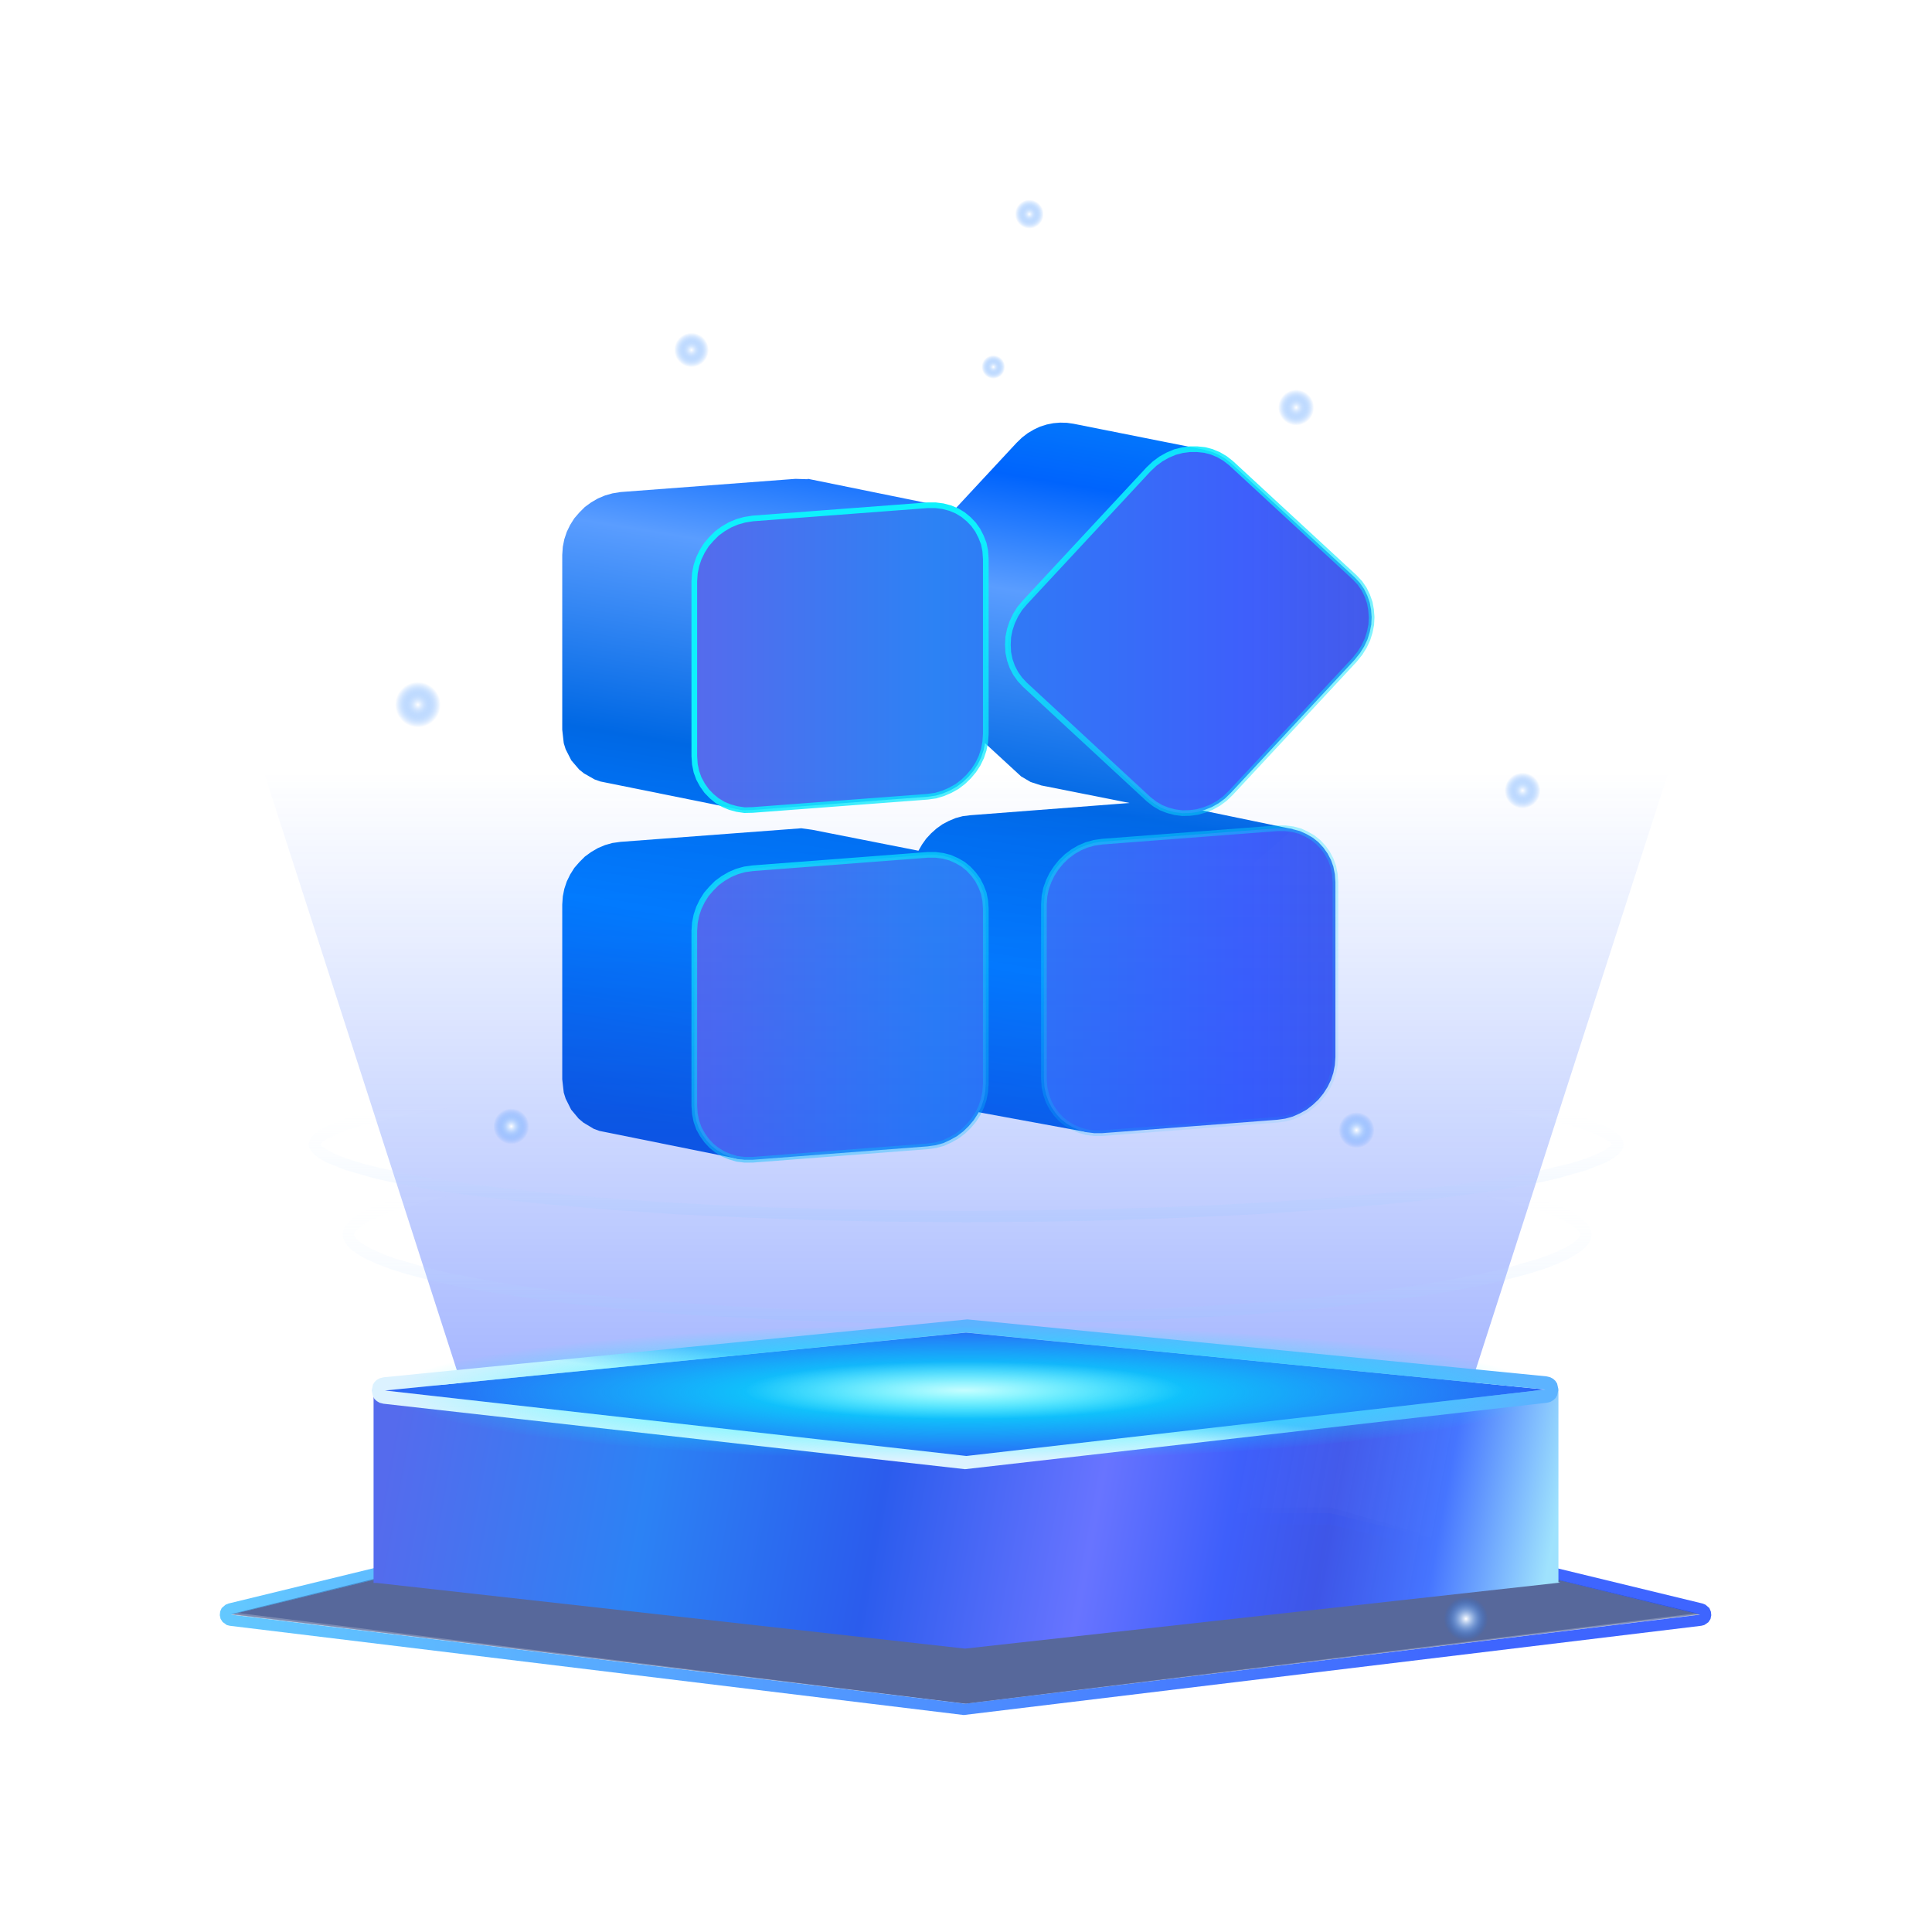 <?xml version="1.0" standalone="no"?><!DOCTYPE svg PUBLIC "-//W3C//DTD SVG 1.1//EN" "http://www.w3.org/Graphics/SVG/1.1/DTD/svg11.dtd"><svg height="1024" node-id="1" sillyvg="true" template-height="1024" template-width="1024" version="1.1" viewBox="0 0 1024 1024" width="1024" xmlns="http://www.w3.org/2000/svg" xmlns:xlink="http://www.w3.org/1999/xlink"><defs node-id="86"><linearGradient gradientUnits="objectBoundingBox" id="linearGradient-1" node-id="5" spreadMethod="pad" x1="0.439" x2="0.258" y1="-0.138" y2="0.973"><stop offset="0" stop-color="#0589fa"></stop><stop offset="0.157" stop-color="#0064fd"></stop><stop offset="0.294" stop-color="#5a9dff"></stop><stop offset="0.542" stop-color="#0068e4"></stop><stop offset="0.593" stop-color="#006eef"></stop><stop offset="0.747" stop-color="#007dfe"></stop><stop offset="1" stop-color="#0a59dc"></stop></linearGradient><linearGradient gradientUnits="objectBoundingBox" id="linearGradient-2" node-id="13" spreadMethod="pad" x1="0" x2="1" y1="0.455" y2="0.455"><stop offset="0" stop-color="#556bed"></stop><stop offset="0.356" stop-color="#2c82f4"></stop><stop offset="0.817" stop-color="#3e5ffb"></stop><stop offset="1" stop-color="#3d55ea" stop-opacity="0.966"></stop></linearGradient><linearGradient gradientUnits="objectBoundingBox" id="linearGradient-3" node-id="18" spreadMethod="pad" x1="0.298" x2="0.813" y1="0.198" y2="0.891"><stop offset="0" stop-color="#0ef1fd"></stop><stop offset="1" stop-color="#06defb" stop-opacity="0.105"></stop></linearGradient><linearGradient gradientUnits="objectBoundingBox" id="linearGradient-4" node-id="21" spreadMethod="pad" x1="0.5" x2="0.5" y1="0" y2="1"><stop offset="0" stop-color="#1f5fff" stop-opacity="0"></stop><stop offset="1" stop-color="#0d3aff" stop-opacity="0.372"></stop></linearGradient><linearGradient gradientUnits="objectBoundingBox" id="linearGradient-5" node-id="24" spreadMethod="pad" x1="0.5" x2="0.5" y1="0.252" y2="1"><stop offset="0" stop-color="#ffffff" stop-opacity="0"></stop><stop offset="1" stop-color="#92c5ff" stop-opacity="0.198"></stop></linearGradient><linearGradient gradientUnits="objectBoundingBox" id="linearGradient-7" node-id="29" spreadMethod="pad" x1="0.842" x2="-0.334" y1="0.5" y2="0.5"><stop offset="0" stop-color="#3e65ff"></stop><stop offset="1" stop-color="#72f0ff"></stop></linearGradient><linearGradient gradientUnits="objectBoundingBox" id="linearGradient-8" node-id="32" spreadMethod="pad" x1="0.5" x2="0.5" y1="0.215" y2="1"><stop offset="0" stop-color="#ffffff" stop-opacity="0"></stop><stop offset="1" stop-color="#92c5ff" stop-opacity="0.198"></stop></linearGradient><linearGradient gradientUnits="objectBoundingBox" id="linearGradient-9" node-id="35" spreadMethod="pad" x1="-0" x2="1" y1="0.484" y2="0.525"><stop offset="0" stop-color="#556bed"></stop><stop offset="0.226" stop-color="#2c82f4"></stop><stop offset="0.425" stop-color="#2b5ced"></stop><stop offset="0.609" stop-color="#6874ff"></stop><stop offset="0.723" stop-color="#3e5ffb"></stop><stop offset="0.808" stop-color="#3d55ea" stop-opacity="0.966"></stop><stop offset="0.902" stop-color="#4675ff"></stop><stop offset="1" stop-color="#9fe2fd"></stop></linearGradient><linearGradient gradientUnits="objectBoundingBox" id="linearGradient-10" node-id="44" spreadMethod="pad" x1="0.44" x2="0.541" y1="0.566" y2="0.466"><stop offset="0" stop-color="#dcf2ff"></stop><stop offset="1" stop-color="#5cb3ff"></stop></linearGradient><radialGradient cx="0.5" cy="0.5" fx="0.5" fy="0.5" gradientUnits="objectBoundingBox" id="radialGradient-11" node-id="47" r="0.5" rev="11" spreadMethod="pad"><stop offset="0" stop-color="#00f6ff"></stop><stop offset="1" stop-color="#00fffe" stop-opacity="0"></stop></radialGradient><radialGradient cx="0.5" cy="0.5" fx="0.5" fy="0.5" gradientUnits="objectBoundingBox" id="radialGradient-12" node-id="50" r="0.438" rev="10" spreadMethod="pad"><stop offset="0" stop-color="#ffffff" stop-opacity="0.771"></stop><stop offset="1" stop-color="#ffffff" stop-opacity="0"></stop></radialGradient><radialGradient cx="0.5" cy="0.5" fx="0.5" fy="0.5" gradientUnits="objectBoundingBox" id="radialGradient1" node-id="180" r="0.364" rev="9" spreadMethod="pad"><stop offset="0" stop-color="#ffffff"></stop><stop offset="1" stop-color="#006dff" stop-opacity="0"></stop></radialGradient><radialGradient cx="0.5" cy="0.5" fx="0.5" fy="0.5" gradientUnits="objectBoundingBox" id="radialGradient2" node-id="187" r="0.364" rev="8" spreadMethod="pad"><stop offset="0" stop-color="#ffffff"></stop><stop offset="1" stop-color="#006dff" stop-opacity="0"></stop></radialGradient><radialGradient cx="0.5" cy="0.5" fx="0.5" fy="0.5" gradientUnits="objectBoundingBox" id="radialGradient3" node-id="194" r="0.364" rev="7" spreadMethod="pad"><stop offset="0" stop-color="#ffffff"></stop><stop offset="1" stop-color="#006dff" stop-opacity="0"></stop></radialGradient><radialGradient cx="0.5" cy="0.5" fx="0.5" fy="0.5" gradientUnits="objectBoundingBox" id="radialGradient4" node-id="201" r="0.364" rev="6" spreadMethod="pad"><stop offset="0" stop-color="#ffffff"></stop><stop offset="1" stop-color="#006dff" stop-opacity="0"></stop></radialGradient><radialGradient cx="0.5" cy="0.5" fx="0.5" fy="0.5" gradientUnits="objectBoundingBox" id="radialGradient5" node-id="208" r="0.364" rev="5" spreadMethod="pad"><stop offset="0" stop-color="#ffffff"></stop><stop offset="1" stop-color="#006dff" stop-opacity="0"></stop></radialGradient><radialGradient cx="0.5" cy="0.5" fx="0.5" fy="0.5" gradientUnits="objectBoundingBox" id="radialGradient6" node-id="215" r="0.364" rev="4" spreadMethod="pad"><stop offset="0" stop-color="#ffffff"></stop><stop offset="1" stop-color="#006dff" stop-opacity="0"></stop></radialGradient><radialGradient cx="0.5" cy="0.5" fx="0.5" fy="0.5" gradientUnits="objectBoundingBox" id="radialGradient7" node-id="222" r="0.364" rev="3" spreadMethod="pad"><stop offset="0" stop-color="#ffffff"></stop><stop offset="1" stop-color="#006dff" stop-opacity="0"></stop></radialGradient><radialGradient cx="0.5" cy="0.5" fx="0.5" fy="0.5" gradientUnits="objectBoundingBox" id="radialGradient8" node-id="229" r="0.364" rev="2" spreadMethod="pad"><stop offset="0" stop-color="#ffffff"></stop><stop offset="1" stop-color="#006dff" stop-opacity="0"></stop></radialGradient><radialGradient cx="0.5" cy="0.5" fx="0.5" fy="0.5" gradientUnits="objectBoundingBox" id="radialGradient-13" node-id="53" r="0.364" rev="1" spreadMethod="pad"><stop offset="0" stop-color="#ffffff"></stop><stop offset="1" stop-color="#006dff" stop-opacity="0"></stop></radialGradient><filter filterUnits="objectBoundingBox" height="778.5" id="filter-6" node-id="27" width="95" x="347.751" y="57.835"><feGaussianBlur color-interpolation-filters="linearRGB" in="SourceGraphic" result="result1" stdDeviation="0 0"></feGaussianBlur></filter></defs><path d="M 0.00 0.00 L 1024.00 0.00 L 1024.00 1024.00 L 0.00 1024.00 Z" fill="#080d23" fill-opacity="0" fill-rule="nonzero" node-id="248" stroke="none" target-height="1024" target-width="1024" target-x="0" target-y="0"></path><g node-id="250"><path d="M 569.00 224.60 L 638.80 238.50 L 614.90 261.50 L 648.00 292.00 L 650.80 295.00 L 653.00 298.20 L 654.70 301.70 L 656.00 305.40 L 656.70 309.20 L 657.00 313.10 L 656.80 317.10 L 656.00 321.00 L 654.80 324.90 L 653.00 328.70 L 650.80 332.20 L 648.00 335.70 L 600.10 387.20 L 619.80 426.90 L 620.70 427.20 L 621.50 426.30 L 685.30 439.50 L 639.80 479.50 L 637.80 477.60 L 637.80 546.30 L 637.50 550.50 L 636.70 554.60 L 635.40 558.50 L 633.60 562.20 L 631.40 565.60 L 628.80 568.80 L 625.80 571.60 L 622.60 574.10 L 619.00 576.10 L 615.20 577.80 L 611.20 578.90 L 607.00 579.50 L 578.20 581.70 L 575.80 600.00 L 483.30 583.00 L 491.60 578.40 L 489.20 575.70 L 487.20 572.70 L 485.60 569.40 L 484.40 565.80 L 483.60 562.10 L 483.30 558.00 L 483.30 465.30 L 483.80 459.70 L 452.50 470.70 L 452.50 560.40 L 452.20 564.60 L 451.40 568.70 L 450.10 572.60 L 448.30 576.30 L 446.10 579.70 L 443.40 582.90 L 440.50 585.70 L 437.20 588.20 L 433.60 590.20 L 429.90 591.90 L 425.90 593.00 L 421.60 593.60 L 393.80 595.70 L 392.50 614.50 L 317.70 599.40 L 314.70 598.30 L 309.20 595.00 L 306.70 592.90 L 302.70 588.10 L 299.80 582.30 L 298.80 579.10 L 298.00 572.10 L 298.00 479.40 L 298.30 475.10 L 299.10 471.10 L 300.40 467.20 L 302.20 463.50 L 304.40 460.00 L 307.10 456.90 L 310.00 454.00 L 313.30 451.60 L 316.90 449.50 L 320.70 447.90 L 324.60 446.80 L 328.90 446.20 L 424.70 439.00 L 430.50 439.80 L 486.80 450.90 L 488.70 447.60 L 490.90 444.50 L 493.50 441.70 L 496.40 439.10 L 499.50 436.90 L 502.90 435.10 L 506.50 433.60 L 510.20 432.60 L 514.20 432.10 L 598.70 425.60 L 551.90 416.30 L 546.30 414.50 L 541.20 411.50 L 473.20 348.90 L 470.50 346.00 L 468.30 342.90 L 466.50 339.40 L 465.20 335.70 L 464.40 331.80 L 464.20 327.70 L 464.40 323.60 L 465.20 319.70 L 466.50 315.80 L 468.30 312.00 L 470.50 308.50 L 473.20 305.30 L 538.80 234.70 L 541.70 231.90 L 544.70 229.60 L 547.90 227.70 L 551.30 226.10 L 554.80 225.00 L 558.30 224.30 L 561.90 224.00 L 565.50 224.10 L 569.00 224.60 Z M 427.90 254.00 L 428.30 253.80 L 502.00 268.80 L 452.50 285.20 L 452.50 375.10 L 452.20 379.30 L 451.40 383.40 L 450.10 387.30 L 448.30 391.00 L 446.10 394.40 L 443.40 397.60 L 440.50 400.40 L 437.20 402.90 L 433.60 404.90 L 429.90 406.50 L 425.90 407.70 L 421.60 408.30 L 394.60 410.30 L 394.00 429.50 L 318.20 414.20 L 315.10 413.10 L 309.50 409.90 L 307.00 407.90 L 302.80 403.00 L 299.80 397.10 L 298.80 393.90 L 298.00 386.80 L 298.00 294.10 L 298.30 289.80 L 299.10 285.80 L 300.40 281.90 L 302.20 278.20 L 304.40 274.70 L 307.10 271.60 L 310.00 268.70 L 313.30 266.30 L 316.90 264.20 L 320.70 262.60 L 324.60 261.50 L 328.90 260.80 L 421.60 253.80 L 427.90 254.00 Z" fill="url(#linearGradient-1)" fill-rule="nonzero" group-id="1" id="形状结合" node-id="59" stroke="none" target-height="390.5" target-width="387.3" target-x="298" target-y="224"></path><g node-id="253"><path d="M 398.90 274.80 L 394.60 275.50 L 390.70 276.60 L 386.90 278.20 L 383.30 280.30 L 380.00 282.70 L 377.10 285.60 L 374.40 288.70 L 372.20 292.20 L 370.40 295.90 L 369.10 299.80 L 368.30 303.80 L 368.00 308.10 L 368.00 400.80 L 368.30 405.10 L 369.10 409.00 L 370.40 412.60 L 372.30 416.10 L 374.50 419.20 L 377.10 421.90 L 380.00 424.30 L 383.30 426.30 L 386.90 427.80 L 390.60 428.80 L 394.60 429.40 L 398.90 429.30 L 491.60 422.30 L 495.90 421.70 L 499.90 420.50 L 503.60 418.90 L 507.20 416.90 L 510.50 414.40 L 513.40 411.60 L 516.10 408.40 L 518.30 405.00 L 520.10 401.30 L 521.40 397.40 L 522.20 393.30 L 522.50 389.10 L 522.50 296.30 L 522.20 292.00 L 521.40 288.10 L 520.00 284.50 L 518.20 281.00 L 516.00 277.90 L 513.40 275.20 L 510.50 272.80 L 507.20 270.80 L 503.60 269.30 L 499.80 268.30 L 495.90 267.80 L 491.60 267.80 L 398.90 274.80 Z M 652.50 245.50 L 649.30 243.00 L 645.90 241.00 L 642.30 239.50 L 638.50 238.50 L 634.60 238.10 L 630.60 238.10 L 626.70 238.60 L 622.80 239.60 L 619.00 241.20 L 615.40 243.20 L 612.00 245.70 L 608.80 248.70 L 543.20 319.30 L 540.50 322.50 L 538.30 326.00 L 536.50 329.80 L 535.20 333.70 L 534.40 337.60 L 534.20 341.70 L 534.40 345.80 L 535.20 349.70 L 536.50 353.40 L 538.30 356.90 L 540.50 360.00 L 543.20 362.90 L 608.80 423.60 L 612.00 426.10 L 615.40 428.10 L 619.00 429.50 L 622.80 430.50 L 626.70 431.00 L 630.60 430.90 L 634.50 430.40 L 638.40 429.30 L 642.20 427.80 L 645.80 425.80 L 649.20 423.30 L 652.40 420.20 L 718.00 349.70 L 720.80 346.20 L 723.00 342.70 L 724.80 338.90 L 726.00 335.00 L 726.80 331.10 L 727.00 327.10 L 726.70 323.20 L 726.00 319.40 L 724.70 315.70 L 723.00 312.20 L 720.80 309.00 L 718.00 306.00 L 652.50 245.50 Z M 398.90 460.20 L 394.60 460.80 L 390.70 461.90 L 386.90 463.50 L 383.30 465.60 L 380.00 468.00 L 377.10 470.90 L 374.40 474.00 L 372.20 477.50 L 370.40 481.20 L 369.10 485.10 L 368.30 489.10 L 368.00 493.40 L 368.00 586.10 L 368.30 590.40 L 369.10 594.30 L 370.40 598.00 L 372.30 601.40 L 374.50 604.50 L 377.10 607.30 L 380.00 609.60 L 383.30 611.60 L 386.90 613.10 L 390.60 614.20 L 394.60 614.70 L 398.90 614.70 L 491.60 607.60 L 495.90 607.00 L 499.90 605.90 L 503.60 604.20 L 507.20 602.20 L 510.50 599.70 L 513.40 596.90 L 516.10 593.70 L 518.30 590.30 L 520.10 586.60 L 521.40 582.70 L 522.20 578.60 L 522.50 574.40 L 522.50 481.60 L 522.20 477.40 L 521.40 473.40 L 520.00 469.80 L 518.20 466.30 L 516.00 463.30 L 513.40 460.50 L 510.50 458.10 L 507.20 456.20 L 503.60 454.60 L 499.80 453.60 L 495.90 453.10 L 491.60 453.10 L 398.90 460.20 Z M 584.20 446.10 L 580.00 446.70 L 576.00 447.80 L 572.20 449.40 L 568.60 451.50 L 565.40 453.90 L 562.40 456.80 L 559.80 460.00 L 557.60 463.40 L 555.80 467.10 L 554.40 471.00 L 553.60 475.00 L 553.30 479.30 L 553.30 572.00 L 553.60 576.30 L 554.50 580.20 L 555.80 583.90 L 557.60 587.30 L 559.80 590.40 L 562.40 593.20 L 565.30 595.50 L 568.60 597.50 L 572.20 599.00 L 575.90 600.10 L 579.90 600.60 L 584.20 600.60 L 677.00 593.50 L 681.20 592.90 L 685.20 591.80 L 689.00 590.10 L 692.60 588.10 L 695.80 585.60 L 698.80 582.80 L 701.40 579.60 L 703.60 576.20 L 705.40 572.50 L 706.70 568.60 L 707.50 564.50 L 707.80 560.30 L 707.80 467.50 L 707.50 463.30 L 706.70 459.30 L 705.40 455.70 L 703.60 452.30 L 701.40 449.20 L 698.80 446.40 L 695.80 444.00 L 692.50 442.10 L 689.00 440.50 L 685.20 439.50 L 681.20 439.00 L 677.00 439.00 L 584.20 446.10 Z" fill="url(#linearGradient-2)" fill-rule="nonzero" group-id="1,4" id="形状" node-id="61" stroke="url(#linearGradient-3)" stroke-linecap="butt" stroke-width="3" target-height="376.6" target-width="359" target-x="368" target-y="238.1"></path></g></g><g node-id="251"><path d="M 139.60 408.40 L 884.60 408.40 L 779.70 733.60 L 244.50 733.60 Z" fill="url(#linearGradient-4)" fill-rule="evenodd" group-id="2" id="矩形" node-id="63" stroke="none" target-height="325.2" target-width="745" target-x="139.6" target-y="408.4"></path><path d="M 512.60 606.80 L 564.10 607.40 L 588.50 608.10 L 636.10 610.30 L 680.20 613.40 L 719.60 617.30 L 738.60 619.60 L 770.90 624.60 L 786.10 627.60 L 799.00 630.50 L 809.90 633.40 L 818.30 636.10 L 825.10 638.60 L 830.60 641.10 L 834.80 643.40 L 838.40 645.90 L 840.80 648.20 L 842.40 650.30 L 843.30 652.30 L 843.60 654.30 L 843.30 656.30 L 842.40 658.40 L 840.80 660.50 L 838.40 662.80 L 834.80 665.20 L 830.60 667.60 L 825.10 670.00 L 818.30 672.60 L 809.90 675.20 L 799.00 678.10 L 786.10 681.10 L 770.90 684.00 L 755.60 686.60 L 738.60 689.00 L 700.60 693.40 L 658.20 697.00 L 612.90 699.60 L 588.50 700.60 L 538.80 701.70 L 486.40 701.70 L 461.10 701.30 L 412.30 699.60 L 367.00 697.00 L 345.00 695.30 L 305.60 691.40 L 286.60 689.00 L 254.30 684.00 L 239.10 681.10 L 226.10 678.10 L 215.20 675.20 L 206.90 672.60 L 200.10 670.00 L 194.60 667.60 L 190.30 665.20 L 186.80 662.80 L 184.40 660.50 L 182.80 658.40 L 181.90 656.30 L 181.60 654.30 L 181.90 652.30 L 182.80 650.30 L 184.40 648.20 L 186.80 645.90 L 190.30 643.40 L 194.60 641.10 L 200.10 638.60 L 206.90 636.10 L 215.20 633.40 L 226.10 630.50 L 239.10 627.60 L 254.30 624.60 L 269.60 622.10 L 286.60 619.60 L 324.50 615.20 L 345.00 613.40 L 389.00 610.30 L 436.70 608.10 L 461.10 607.40 L 512.60 606.80 Z M 512.60 612.80 L 479.40 613.10 L 447.40 613.80 L 415.70 614.90 L 385.70 616.50 L 356.40 618.50 L 329.20 620.80 L 302.90 623.60 L 279.40 626.70 L 264.40 629.00 L 239.30 633.60 L 227.60 636.30 L 209.50 641.50 L 201.60 644.50 L 195.80 647.20 L 191.80 649.70 L 189.50 651.50 L 188.20 652.90 L 187.60 654.30 L 188.20 655.70 L 189.50 657.20 L 191.80 659.00 L 195.80 661.40 L 201.60 664.10 L 209.50 667.10 L 227.60 672.30 L 239.30 675.00 L 264.40 679.70 L 279.40 682.00 L 302.90 685.10 L 329.20 687.90 L 356.40 690.20 L 385.70 692.20 L 415.70 693.80 L 447.40 694.90 L 479.40 695.60 L 512.60 695.80 L 545.70 695.60 L 577.80 694.90 L 609.50 693.80 L 639.40 692.20 L 668.80 690.20 L 695.90 687.90 L 722.20 685.10 L 745.80 682.00 L 760.70 679.70 L 785.80 675.00 L 797.60 672.30 L 815.60 667.10 L 823.60 664.10 L 829.40 661.40 L 833.40 659.00 L 835.70 657.20 L 837.00 655.70 L 837.60 654.30 L 837.00 652.90 L 835.70 651.50 L 833.40 649.70 L 829.40 647.20 L 823.60 644.50 L 815.60 641.50 L 797.60 636.30 L 785.80 633.60 L 760.70 629.00 L 745.80 626.70 L 722.20 623.60 L 695.90 620.80 L 668.80 618.50 L 639.40 616.50 L 609.50 614.90 L 577.80 613.80 L 545.70 613.10 L 512.60 612.80 Z" fill="url(#linearGradient-5)" fill-rule="nonzero" group-id="2" id="椭圆形备份-3" node-id="64" stroke="none" target-height="94.9" target-width="662" target-x="181.6" target-y="606.8"></path><g node-id="254"><path d="M 125.20 854.80 L 319.30 799.00 L 705.40 799.00 L 901.20 854.80 L 511.50 903.00 Z" fill="#001d69" fill-opacity="0.301" fill-rule="evenodd" group-id="2,5" id="多边形备份" node-id="65" stroke="none" target-height="104" target-width="776" target-x="125.2" target-y="799"></path></g><g node-id="255"><path d="M 122.50 855.80 L 317.80 808.00 L 704.90 808.00 L 901.00 855.80 L 511.50 903.00 Z" fill="#001d69" fill-opacity="0.301" fill-rule="evenodd" filter="url(#filter-6)" group-id="2,6" id="多边形备份-4" node-id="66" stroke="none" target-height="95" target-width="778.5" target-x="122.5" target-y="808"></path></g><g node-id="256"><path d="M 121.10 849.90 L 317.80 802.00 L 704.90 802.00 L 902.40 849.90 L 903.90 850.50 L 906.00 852.30 L 906.80 854.20 L 907.00 856.10 L 906.60 858.10 L 905.50 859.80 L 903.30 861.30 L 901.70 861.70 L 510.80 909.00 L 121.80 861.70 L 120.20 861.30 L 118.00 859.70 L 116.90 858.00 L 116.50 856.10 L 116.70 854.10 L 117.50 852.30 L 119.60 850.50 L 121.10 849.90 Z M 122.50 855.80 L 511.50 903.00 L 901.00 855.80 L 704.90 808.00 L 317.80 808.00 L 122.50 855.80 Z" fill="url(#linearGradient-7)" fill-rule="nonzero" group-id="2,7" id="多边形备份-4" node-id="67" stroke="none" target-height="107" target-width="790.5" target-x="116.5" target-y="802"></path></g><g node-id="257"><path d="M 122.50 855.50 L 315.20 808.00 L 705.00 808.00 L 901.00 855.50 L 512.00 903.00 Z" fill="#001d69" fill-opacity="0.301" fill-rule="evenodd" group-id="2,8" id="多边形备份-3" node-id="68" stroke="none" target-height="95" target-width="778.5" target-x="122.5" target-y="808"></path></g><path d="M 512.10 565.30 L 553.10 565.60 L 592.00 566.40 L 630.10 567.70 L 665.30 569.50 L 699.50 571.80 L 730.10 574.40 L 750.00 576.40 L 784.00 580.80 L 800.10 583.30 L 813.70 585.90 L 825.20 588.40 L 841.20 592.90 L 851.40 597.10 L 855.20 599.30 L 857.80 601.30 L 859.40 603.10 L 860.30 604.90 L 860.60 606.50 L 860.30 608.20 L 859.40 609.90 L 857.80 611.80 L 855.20 613.80 L 851.40 616.00 L 841.20 620.10 L 825.20 624.70 L 813.70 627.20 L 800.10 629.80 L 784.00 632.30 L 750.00 636.70 L 730.10 638.70 L 699.50 641.30 L 665.30 643.60 L 630.10 645.30 L 592.00 646.70 L 553.10 647.50 L 512.10 647.80 L 471.10 647.50 L 432.20 646.70 L 394.10 645.30 L 358.80 643.60 L 324.70 641.30 L 294.10 638.70 L 274.20 636.70 L 240.10 632.30 L 224.10 629.80 L 210.50 627.20 L 199.00 624.70 L 183.00 620.10 L 172.80 616.00 L 169.00 613.80 L 166.40 611.80 L 164.80 609.90 L 163.90 608.20 L 163.60 606.50 L 163.90 604.90 L 164.80 603.10 L 166.40 601.30 L 169.00 599.30 L 172.80 597.10 L 183.00 592.90 L 199.00 588.40 L 210.50 585.90 L 224.10 583.30 L 256.20 578.50 L 294.10 574.40 L 324.70 571.80 L 358.80 569.50 L 394.10 567.70 L 432.20 566.40 L 471.10 565.60 L 512.10 565.30 Z M 512.10 571.30 L 477.10 571.50 L 443.40 572.10 L 410.00 573.10 L 378.40 574.50 L 347.50 576.20 L 318.90 578.20 L 291.20 580.70 L 266.40 583.30 L 243.40 586.30 L 224.10 589.40 L 211.70 591.70 L 192.60 596.30 L 184.10 598.90 L 177.90 601.30 L 173.70 603.40 L 171.20 605.00 L 169.70 606.50 L 171.20 608.00 L 173.70 609.60 L 177.90 611.80 L 184.10 614.20 L 192.60 616.80 L 201.30 619.00 L 224.10 623.70 L 243.40 626.70 L 266.40 629.70 L 291.20 632.40 L 318.90 634.80 L 347.50 636.90 L 378.40 638.60 L 410.00 640.00 L 443.40 640.90 L 477.10 641.50 L 512.10 641.80 L 547.00 641.50 L 580.80 640.90 L 614.10 640.00 L 645.70 638.60 L 676.70 636.90 L 705.30 634.80 L 733.00 632.40 L 757.80 629.70 L 780.80 626.70 L 800.10 623.70 L 812.50 621.30 L 831.60 616.80 L 840.10 614.20 L 846.20 611.80 L 850.50 609.60 L 852.90 608.00 L 854.50 606.50 L 852.90 605.00 L 850.50 603.40 L 846.20 601.30 L 840.10 598.90 L 831.60 596.30 L 812.50 591.70 L 800.10 589.40 L 780.80 586.30 L 757.80 583.30 L 733.00 580.70 L 705.30 578.20 L 676.70 576.20 L 645.70 574.50 L 614.10 573.10 L 580.80 572.10 L 547.00 571.50 L 512.10 571.30 Z" fill="url(#linearGradient-8)" fill-rule="nonzero" group-id="2" id="椭圆形备份-4" node-id="69" stroke="none" target-height="82.5" target-width="697" target-x="163.6" target-y="565.3"></path><path d="M 198.00 734.00 L 826.00 736.80 L 826.00 838.60 L 827.00 838.80 L 511.50 873.80 L 199.80 839.00 L 198.00 839.00 L 198.00 734.00 Z" fill="url(#linearGradient-9)" fill-rule="evenodd" group-id="2" id="形状结合" node-id="70" stroke="none" target-height="139.8" target-width="629" target-x="198" target-y="734"></path><g node-id="258"><path d="M 204.00 737.00 L 512.00 706.30 L 819.00 736.50 L 512.20 771.80 Z" fill="#2a64f6" fill-rule="evenodd" group-id="2,9" id="矩形" node-id="71" stroke="none" target-height="65.5" target-width="615" target-x="204" target-y="706.3"></path></g><g node-id="259"><path d="M 203.30 730.00 L 512.70 699.30 L 819.70 729.50 L 821.70 730.00 L 823.20 730.80 L 824.40 731.90 L 825.30 733.30 L 826.00 736.40 L 825.30 739.60 L 824.50 741.00 L 823.30 742.10 L 821.80 743.00 L 819.80 743.50 L 511.50 778.70 L 203.20 744.00 L 201.20 743.50 L 199.70 742.60 L 198.50 741.50 L 197.70 740.10 L 197.00 737.00 L 197.70 733.80 L 198.60 732.40 L 199.80 731.30 L 201.30 730.50 L 203.30 730.00 Z M 204.00 737.00 L 512.20 771.70 L 819.00 736.50 L 512.00 706.20 L 204.00 737.00 Z" fill="url(#linearGradient-10)" fill-rule="nonzero" group-id="2,10" id="矩形" node-id="72" stroke="none" target-height="79.4" target-width="629" target-x="197" target-y="699.3"></path></g><path d="M 511.00 774.00 L 568.40 773.30 L 623.90 771.10 L 675.70 767.80 L 700.00 765.60 L 722.00 763.30 L 743.10 760.70 L 761.10 758.00 L 772.80 755.90 L 791.30 751.80 L 799.70 749.40 L 806.00 747.10 L 810.60 745.00 L 813.50 743.30 L 815.40 741.80 L 816.60 740.40 L 817.30 739.00 L 817.50 737.80 L 817.30 736.50 L 816.60 735.10 L 815.40 733.70 L 813.50 732.20 L 810.60 730.50 L 806.00 728.40 L 799.60 726.10 L 791.20 723.80 L 772.70 719.70 L 742.90 715.00 L 721.80 712.30 L 699.80 710.10 L 650.30 706.20 L 596.30 703.50 L 539.40 702.00 L 481.60 702.00 L 425.10 703.50 L 371.60 706.20 L 322.70 710.10 L 301.00 712.30 L 280.20 715.00 L 262.40 717.70 L 241.10 721.70 L 224.50 726.10 L 218.30 728.40 L 213.70 730.50 L 210.90 732.20 L 209.10 733.70 L 207.20 736.50 L 207.00 737.80 L 207.90 740.40 L 211.00 743.30 L 213.70 745.00 L 218.30 747.10 L 224.60 749.40 L 232.80 751.80 L 251.00 755.90 L 262.60 758.00 L 280.40 760.70 L 301.20 763.30 L 323.00 765.60 L 347.10 767.80 L 398.50 771.10 L 453.70 773.30 L 511.00 774.00 Z" fill="url(#radialGradient-11)" fill-rule="evenodd" group-id="2" id="椭圆形备份-19" node-id="73" stroke="none" target-height="72" target-width="610.5" target-x="207" target-y="702"></path><path d="M 644.60 736.90 L 644.30 738.00 L 643.50 739.20 L 641.80 740.50 L 638.90 741.90 L 634.40 743.60 L 627.60 745.40 L 618.10 747.30 L 605.50 749.20 L 592.60 750.70 L 562.40 753.00 L 528.80 754.20 L 511.10 754.30 L 493.40 754.20 L 459.80 753.00 L 429.60 750.70 L 416.70 749.20 L 404.00 747.30 L 394.60 745.40 L 387.70 743.60 L 383.20 741.90 L 380.40 740.50 L 378.70 739.20 L 377.90 738.00 L 377.60 736.90 L 377.90 735.80 L 378.70 734.70 L 380.40 733.40 L 383.20 731.90 L 387.70 730.30 L 394.60 728.40 L 404.00 726.50 L 416.70 724.60 L 429.60 723.10 L 459.80 720.80 L 493.40 719.70 L 511.10 719.50 L 528.80 719.70 L 562.40 720.80 L 592.60 723.10 L 605.50 724.60 L 618.10 726.50 L 627.60 728.40 L 634.40 730.30 L 638.90 731.90 L 641.80 733.40 L 643.50 734.70 L 644.30 735.80 L 644.60 736.90 Z" fill="url(#radialGradient-12)" fill-rule="evenodd" group-id="2" id="椭圆形备份-20" node-id="74" stroke="none" target-height="34.8" target-width="267" target-x="377.6" target-y="719.5"></path></g><g node-id="252"><path d="M 238.00 373.50 L 237.70 376.50 L 237.00 379.30 L 235.70 381.80 L 234.10 384.10 L 232.10 386.10 L 229.80 387.70 L 227.30 389.00 L 224.50 389.70 L 221.50 390.00 L 218.50 389.70 L 215.70 389.00 L 213.20 387.70 L 210.90 386.10 L 208.90 384.10 L 207.30 381.80 L 206.00 379.30 L 205.30 376.50 L 205.00 373.50 L 205.30 370.50 L 206.00 367.70 L 207.30 365.20 L 208.90 362.90 L 210.90 360.90 L 213.20 359.30 L 215.70 358.00 L 218.50 357.30 L 221.50 357.00 L 224.50 357.30 L 227.30 358.00 L 229.80 359.30 L 232.10 360.90 L 234.10 362.90 L 235.70 365.20 L 237.00 367.70 L 237.70 370.50 L 238.00 373.50 Z" fill="url(#radialGradient1)" fill-rule="evenodd" group-id="3" id="椭圆形" node-id="76" stroke="none" target-height="33" target-width="33" target-x="205" target-y="357"></path><path d="M 379.00 185.50 L 378.20 189.90 L 376.10 193.60 L 372.80 196.30 L 370.90 197.20 L 366.50 198.00 L 362.10 197.20 L 358.40 195.10 L 355.70 191.80 L 354.20 187.80 L 354.00 185.50 L 354.20 183.20 L 354.80 181.10 L 356.90 177.40 L 360.20 174.70 L 362.10 173.80 L 366.50 173.00 L 370.90 173.80 L 374.60 175.90 L 377.30 179.20 L 378.20 181.10 L 379.00 185.50 Z" fill="url(#radialGradient2)" fill-rule="evenodd" group-id="3" id="椭圆形备份-9" node-id="77" stroke="none" target-height="25" target-width="25" target-x="354" target-y="173"></path><path d="M 535.00 194.50 L 534.70 196.80 L 533.80 198.80 L 532.50 200.50 L 530.80 201.80 L 528.80 202.70 L 526.50 203.00 L 524.20 202.70 L 522.20 201.80 L 520.50 200.50 L 519.20 198.80 L 518.30 196.80 L 518.00 194.50 L 518.30 192.20 L 519.20 190.20 L 520.50 188.50 L 522.20 187.20 L 524.20 186.30 L 526.50 186.00 L 528.80 186.30 L 530.80 187.20 L 532.50 188.50 L 533.80 190.20 L 534.70 192.20 L 535.00 194.50 Z" fill="url(#radialGradient3)" fill-rule="evenodd" group-id="3" id="椭圆形备份-10" node-id="78" stroke="none" target-height="17" target-width="17" target-x="518" target-y="186"></path><path d="M 556.00 113.50 L 555.30 117.20 L 553.50 120.30 L 550.80 122.60 L 549.20 123.30 L 545.50 124.00 L 541.80 123.30 L 538.70 121.50 L 536.40 118.80 L 535.20 115.40 L 535.20 111.60 L 535.70 109.80 L 537.50 106.70 L 540.20 104.40 L 541.80 103.70 L 545.50 103.00 L 549.20 103.70 L 552.30 105.50 L 554.60 108.20 L 555.30 109.80 L 556.00 113.50 Z" fill="url(#radialGradient4)" fill-rule="evenodd" group-id="3" id="椭圆形备份-11" node-id="79" stroke="none" target-height="21" target-width="20.8" target-x="535.2" target-y="103"></path><path d="M 700.00 216.00 L 699.20 220.50 L 696.90 224.40 L 693.60 227.20 L 691.50 228.20 L 689.40 228.80 L 687.00 229.00 L 684.60 228.80 L 682.50 228.20 L 678.60 225.90 L 675.80 222.60 L 674.20 218.40 L 674.00 216.00 L 674.20 213.60 L 674.80 211.50 L 677.10 207.60 L 680.40 204.80 L 682.50 203.80 L 684.60 203.20 L 687.00 203.00 L 689.40 203.20 L 691.50 203.80 L 695.40 206.10 L 698.20 209.40 L 699.20 211.50 L 700.00 216.00 Z" fill="url(#radialGradient5)" fill-rule="evenodd" group-id="3" id="椭圆形备份-12" node-id="80" stroke="none" target-height="26" target-width="26" target-x="674" target-y="203"></path><path d="M 820.00 419.00 L 819.20 423.50 L 818.20 425.60 L 815.40 428.90 L 811.50 431.20 L 807.00 432.00 L 802.50 431.20 L 798.60 428.90 L 795.80 425.60 L 794.20 421.40 L 794.00 419.00 L 794.20 416.60 L 794.80 414.50 L 797.10 410.60 L 800.40 407.80 L 802.50 406.80 L 807.00 406.00 L 809.40 406.20 L 811.50 406.80 L 815.40 409.10 L 818.20 412.40 L 819.20 414.50 L 820.00 419.00 Z" fill="url(#radialGradient6)" fill-rule="evenodd" group-id="3" id="椭圆形备份-13" node-id="81" stroke="none" target-height="26" target-width="26" target-x="794" target-y="406"></path><path d="M 732.00 599.00 L 731.80 601.40 L 731.20 603.50 L 728.90 607.40 L 725.60 610.20 L 723.50 611.20 L 721.40 611.80 L 719.00 612.00 L 714.50 611.20 L 710.60 608.90 L 707.80 605.60 L 706.80 603.50 L 706.20 601.40 L 706.00 599.00 L 706.20 596.60 L 706.80 594.50 L 709.10 590.60 L 712.40 587.80 L 714.50 586.80 L 719.00 586.00 L 721.40 586.20 L 723.50 586.80 L 727.40 589.10 L 730.20 592.40 L 731.20 594.50 L 731.80 596.60 L 732.00 599.00 Z" fill="url(#radialGradient7)" fill-rule="evenodd" group-id="3" id="椭圆形备份-14" node-id="82" stroke="none" target-height="26" target-width="26" target-x="706" target-y="586"></path><path d="M 284.00 597.00 L 283.80 599.40 L 283.20 601.50 L 280.90 605.40 L 277.60 608.20 L 275.50 609.20 L 273.40 609.80 L 271.00 610.00 L 268.60 609.80 L 266.50 609.20 L 262.60 606.90 L 259.80 603.60 L 258.80 601.50 L 258.20 599.40 L 258.00 597.00 L 258.20 594.60 L 258.80 592.50 L 261.10 588.60 L 264.40 585.80 L 266.50 584.80 L 271.00 584.00 L 273.40 584.20 L 275.50 584.80 L 279.40 587.10 L 282.20 590.40 L 283.20 592.50 L 283.80 594.60 L 284.00 597.00 Z" fill="url(#radialGradient8)" fill-rule="evenodd" group-id="3" id="椭圆形备份-15" node-id="83" stroke="none" target-height="26" target-width="26" target-x="258" target-y="584"></path><path d="M 793.00 858.00 L 792.70 860.90 L 792.00 863.60 L 790.80 866.10 L 789.20 868.30 L 787.30 870.20 L 785.10 871.80 L 782.60 873.00 L 779.90 873.70 L 777.00 874.00 L 774.10 873.70 L 771.40 873.00 L 768.90 871.80 L 766.70 870.20 L 764.80 868.30 L 763.20 866.10 L 762.00 863.60 L 761.30 860.90 L 761.00 858.00 L 761.30 855.10 L 762.00 852.40 L 763.20 849.90 L 764.80 847.70 L 766.70 845.80 L 768.90 844.20 L 771.40 843.00 L 774.10 842.30 L 777.00 842.00 L 779.90 842.30 L 782.60 843.00 L 785.10 844.20 L 787.30 845.80 L 789.20 847.70 L 790.80 849.90 L 792.00 852.40 L 792.70 855.10 L 793.00 858.00 Z" fill="url(#radialGradient-13)" fill-rule="evenodd" group-id="3" id="椭圆形备份-16" node-id="84" stroke="none" target-height="32" target-width="32" target-x="761" target-y="842"></path></g></svg>